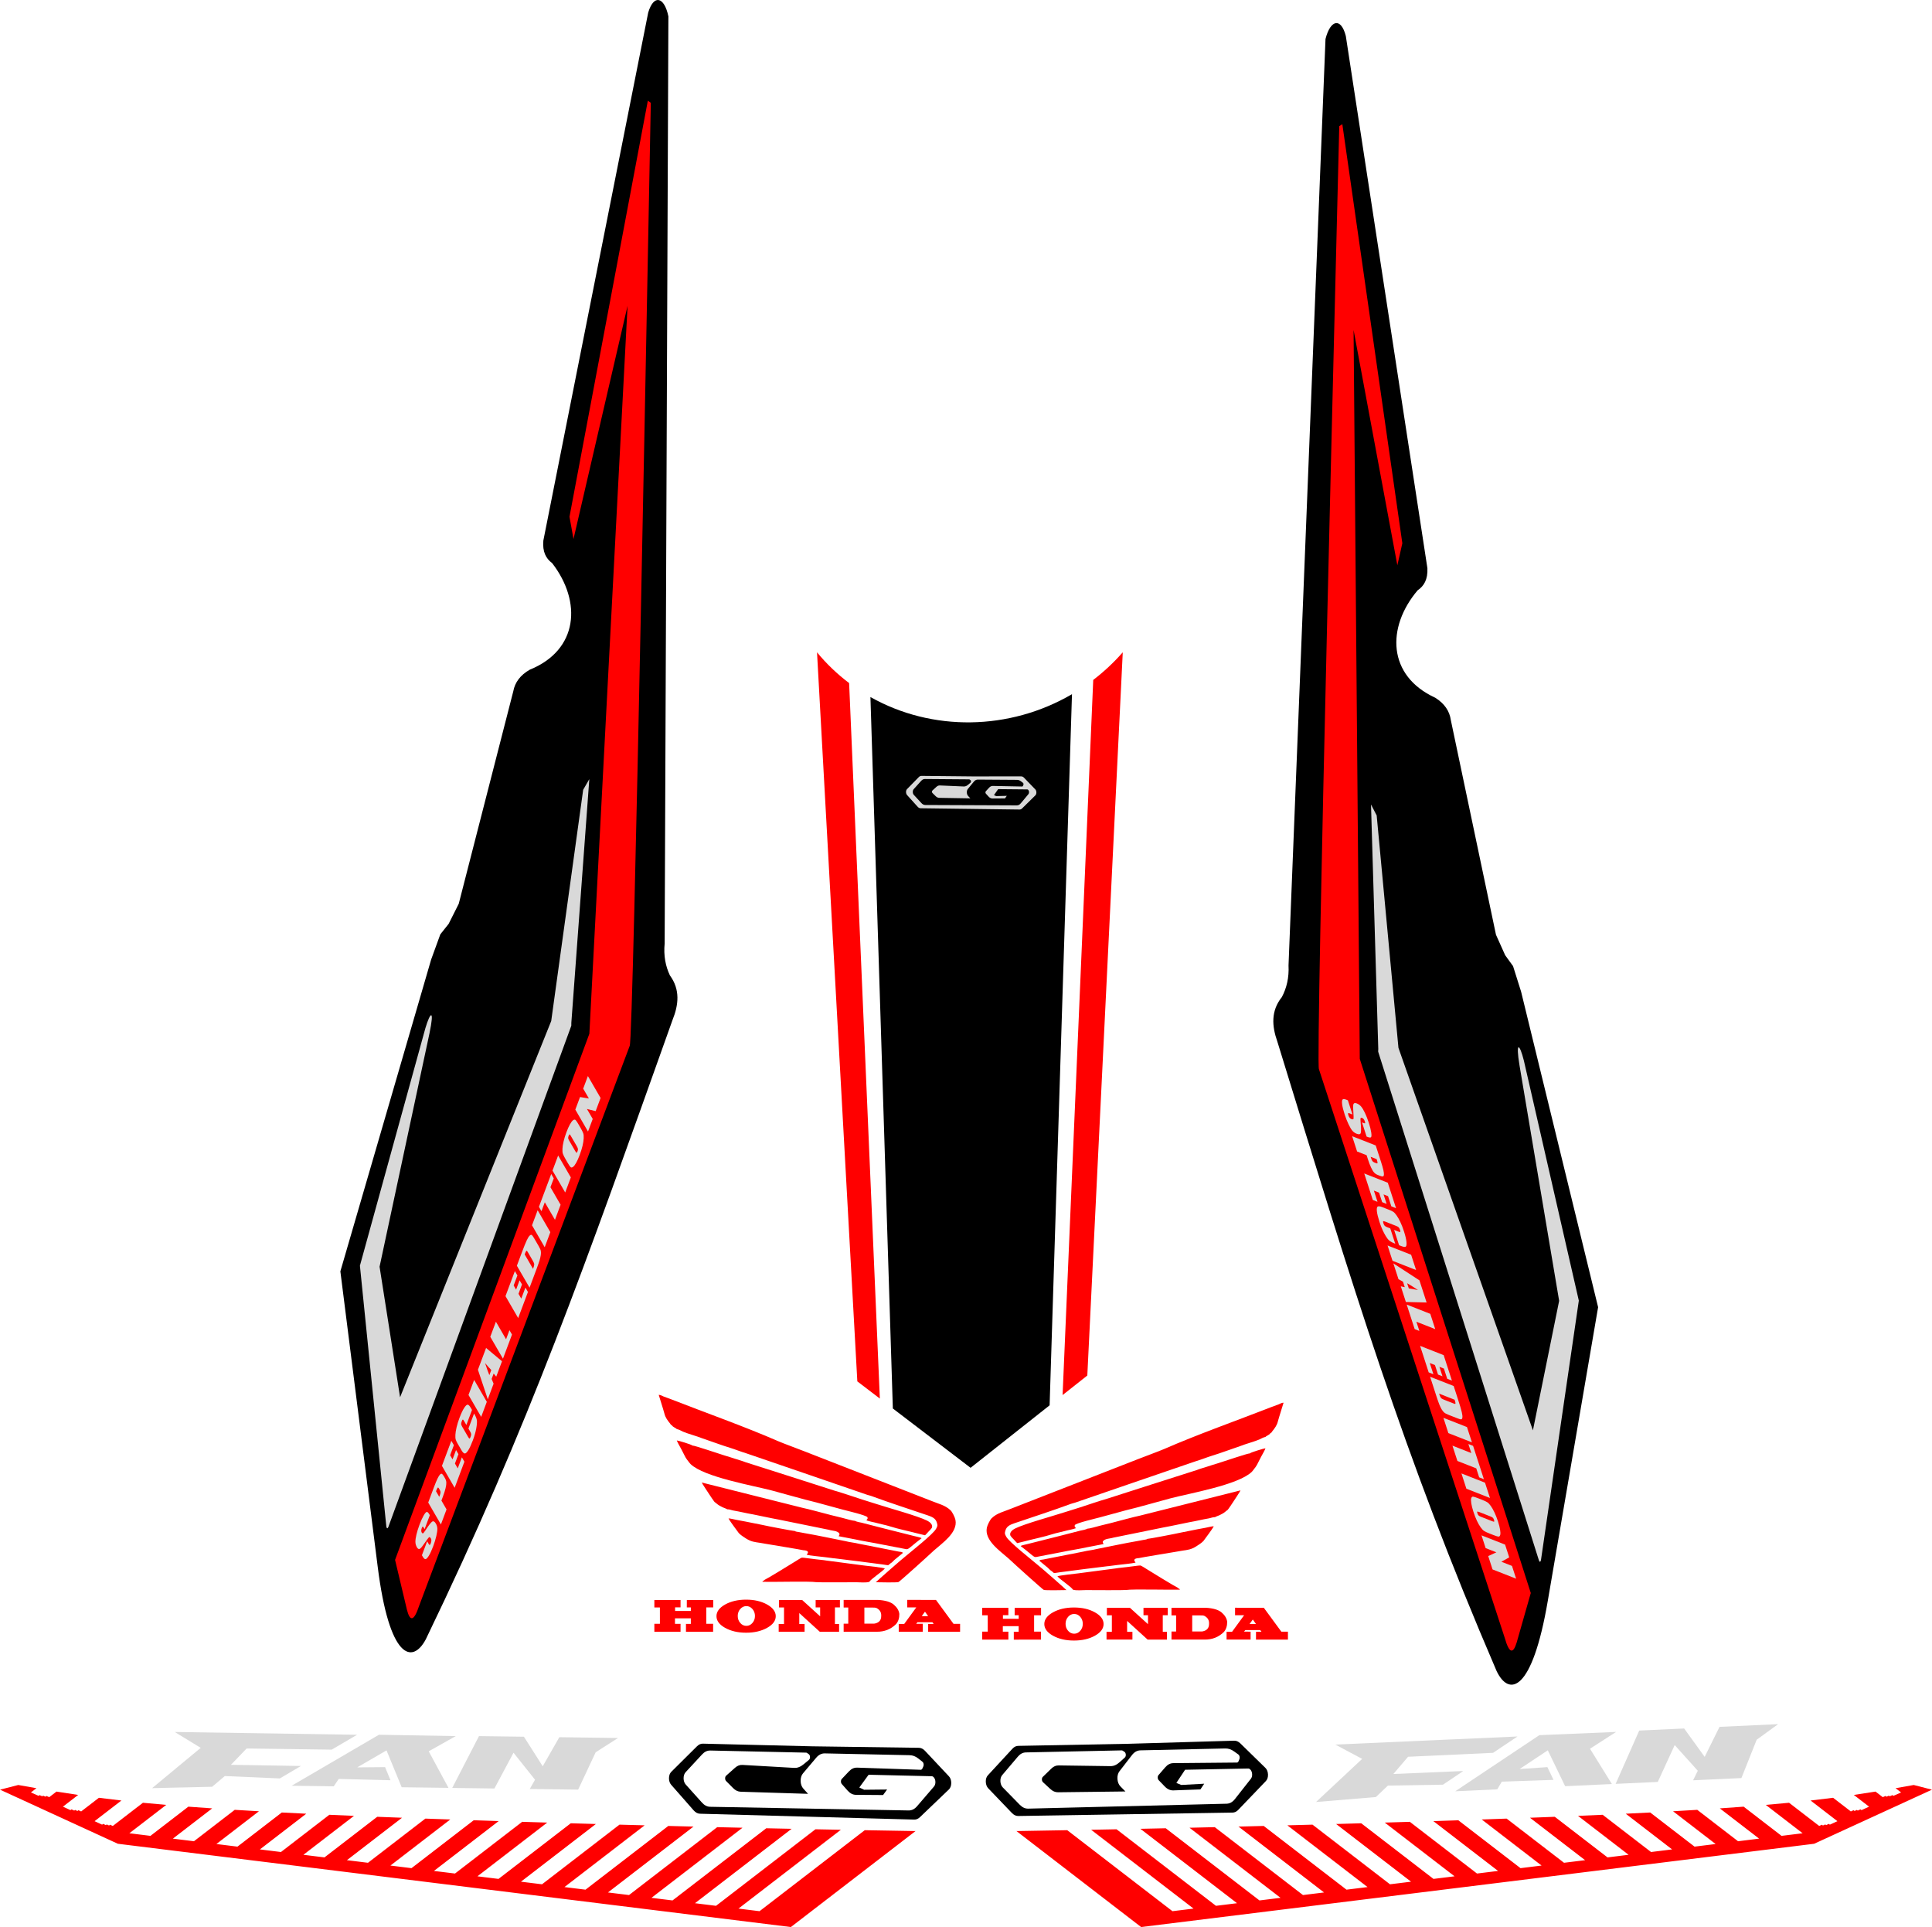 <?xml version="1.0" encoding="UTF-8"?>
<!DOCTYPE svg PUBLIC "-//W3C//DTD SVG 1.1//EN" "http://www.w3.org/Graphics/SVG/1.1/DTD/svg11.dtd">
<!-- Creator: CorelDRAW -->
<svg xmlns="http://www.w3.org/2000/svg" xml:space="preserve" width="568.703mm" height="567.123mm" version="1.1" style="shape-rendering:geometricPrecision; text-rendering:geometricPrecision; image-rendering:optimizeQuality; fill-rule:evenodd; clip-rule:evenodd"
viewBox="0 0 59380.56 59215.62"
 xmlns:xlink="http://www.w3.org/1999/xlink"
 xmlns:xodm="http://www.corel.com/coreldraw/odm/2003">
 <defs>
  <style type="text/css">
   <![CDATA[
    .fil0 {fill:black}
    .fil2 {fill:#D9D9D9}
    .fil1 {fill:red}
   ]]>
  </style>
 </defs>
 <g id="Camada_x0020_1">
  <path class="fil0" d="M28295.93 54383.29l-1950.27 -65.97c-94.69,-3.17 -175.9,33.57 -252.13,114.12l-220.47 233.1c-17.28,18.21 -26.56,45.23 -26.6,77.01 -0.04,31.83 9.29,59.53 26.48,79.04l175.85 199.37c78.84,89.36 163.67,132.58 261.7,133.27l831 6.11 123.74 -169.58 -706.32 7.22 -147.5 -69.23 285.91 -392.21 1937.51 45.64c25.26,0.62 47.02,12.43 66.91,36.3l2.29 2.73c29.75,35.73 45.67,84.39 45.96,140.53 0.28,56.1 -15.2,103.99 -44.57,138.17l-518.44 603.06c-77.62,90.26 -162.98,132.87 -262.81,131.08l-6094.41 -112.5c-95.67,-1.75 -178.21,-43.72 -255.6,-129.89l-498.11 -554.87c-42.09,-46.9 -65.07,-113.84 -65.48,-191.02 -0.45,-77.17 21.76,-143.02 63.32,-187.91l506.74 -547.49c76.11,-82.23 157.84,-119.91 253.15,-117.83l2942.89 64.82c10.07,0.21 18.74,3.22 27.95,9.66l52.35 36.67c23.47,16.42 38.02,48.41 39.4,86.47 1.39,38.1 -10.84,71.26 -33.05,89.64l-153.98 127.57c-96.04,79.53 -188.85,125.09 -300,118.69l-1586.04 -90.99c-85.61,-4.89 -159.36,22.98 -231.92,87.6l-273.27 243.45c-19.47,17.35 -30.48,46.05 -30.72,80.11 -0.24,34.06 10.35,63.89 29.54,83.28l215.37 217.21c72.93,73.55 147.86,109.28 235.1,112l2068.3 64.54 -145.5 -161.31c-51.62,-57.21 -80.3,-138.29 -82.31,-232.82 -1.99,-94.48 23.22,-176.18 72.4,-234.41l405.08 -479.73c78.27,-92.62 165.02,-136.38 266.39,-134.26l2604.63 55.13c98.53,2.08 183.11,34.43 271,103.69l125.62 98.93c17.6,13.9 29.3,35.73 34.35,64.21 5.1,28.44 2.08,55.54 -8.8,79.62l-26.89 59.53c-12.72,28.12 -32.6,43.23 -55.65,42.45l-0.13 0 0.02 -0.03zm-3317.42 -720.66l-3371.45 -81.98c-67.19,-1.63 -126.18,22.32 -184.53,80.3l-789.8 784.46c-43.19,42.9 -70.28,108.47 -71.39,193.99 -1.14,87.48 25.34,156.87 67.27,204.58l691.33 786.99c60.3,68.65 123.66,100.8 196.84,102.8l6578.74 179.81c65.52,1.8 123.14,-20.82 180.54,-75.78l886.93 -848.55c44.85,-42.9 73.09,-110.38 73.78,-198.15 0.69,-90 -27.78,-160.82 -71.74,-207.64l-734.43 -782.1c-59.37,-63.19 -120.53,-92.33 -191.13,-93.3l-3260.99 -45.43 0.04 0.04 -0.03 -0.04z"/>
  <path class="fil0" d="M38014.84 54161.15l-1951.28 18.34c-94.73,0.9 -174.35,41.15 -246.99,124.88l-210.21 242.43c-16.47,18.95 -24.61,46.33 -23.26,78.11 1.35,31.78 11.82,59.08 29.86,77.82l184.37 191.58c82.63,85.85 169.3,125.37 267.25,121.87l830.47 -29.79 116.29 -174.76 -705.3 37.72 -150.35 -62.78 268.67 -404.19 1937.67 -38.1c25.26,-0.49 47.51,10.39 68.45,33.41l2.4 2.65c31.29,34.43 49.3,82.34 51.99,138.45 2.69,56.03 -10.67,104.55 -38.55,140l-491.87 624.91c-73.62,93.51 -157.07,139.8 -256.9,142.28l-6093.58 150.96c-95.67,2.36 -179.93,-35.98 -260.97,-118.73l-521.62 -532.78c-44.08,-45.02 -69.92,-110.91 -73.66,-188 -3.83,-77.05 15.53,-143.83 55.13,-190.44l482.62 -568.84c72.53,-85.4 152.51,-126.63 247.82,-128.67l2942.93 -62.38c10.07,-0.21 18.87,2.4 28.32,8.44l53.87 34.39c24.12,15.36 40.09,46.74 43.11,84.71 3.02,37.98 -7.78,71.67 -29.13,90.99l-148.31 134.09c-92.49,83.6 -183.23,133.12 -294.63,131.56l-1588.48 -22.32c-85.72,-1.18 -158.21,29.82 -227.88,97.54l-262.52 255.02c-18.7,18.17 -28.48,47.31 -27.26,81.33 1.22,34.06 13.08,63.4 33.13,81.9l224.54 207.72c76.03,70.32 152.47,102.75 239.75,101.74l2069.15 -24.93 -152.35 -154.87c-54.07,-54.92 -86.21,-134.7 -92.29,-229.03 -6.07,-94.37 15.61,-176.99 62.22,-237.34l383.98 -496.8c74.15,-95.96 159.03,-143.38 260.33,-145.63l2604.59 -57.49c98.53,-2.16 184.46,26.48 275.24,91.84l129.78 93.43c18.17,13.08 30.8,34.43 37.08,62.67 6.32,28.19 4.44,55.41 -5.38,79.9l-24.33 60.63c-11.49,28.6 -30.64,44.62 -53.78,44.78l0.13 0 -0.23 -0.24zm-3345.5 -576.58l-3371.85 63.81c-67.19,1.26 -125.09,27.78 -180.87,88.21l-755.16 817.83c-41.32,44.74 -65.52,111.4 -62.95,196.88 2.61,87.44 32.07,155.57 76.03,201.49l724.7 756.35c63.19,65.97 127.9,95.38 201.12,94.16l6580.33 -104.68c65.56,-1.05 122.11,-26.16 177.12,-83.53l849.45 -886.08c42.99,-44.81 68.29,-113.44 65.15,-201.12 -3.17,-89.92 -34.68,-159.47 -80.64,-204.34l-767.56 -749.67c-62.01,-60.59 -124.4,-87.03 -195,-84.91l-3259.93 95.55 0.04 0 0.02 0.04z"/>
  <path class="fil0" d="M45997.65 51347.41c381.54,799.41 1095.43,653.51 1575.13,-2160.46l1545.46 -9018.88 -2366.39 -9693.78 -247.89 -787.35 -241.42 -332.77 -283.18 -630.08 -1387.5 -6594.55c-38.55,-280.21 -195.94,-510.38 -477.86,-688.03 -1469.75,-672.91 -1508.67,-2161.68 -541.38,-3303.12 192.88,-129.48 315.25,-332.11 298.86,-678.61l-2507.37 -16352.71c-146.64,-576.42 -472.6,-507.96 -624.63,90.86l-1136.38 28466.77c19.51,377.43 -58.02,696.41 -204.7,973.57 -339,423.63 -308.97,889.22 -138.2,1370.83 2352.58,7637.7 3849.63,12625.22 6737.4,19338.3l0 -0.04 0.03 0.03z"/>
  <path class="fil0" d="M13087.83 50372.83c-416.25,781.89 -1123.06,604.78 -1478.72,-2227.54l-1147.91 -9078.08 2789.82 -9580.55 282.24 -775.65 255.79 -321.85 310.52 -617.05 1675.76 -6527.23c50.85,-278.25 218.15,-501.28 507.64,-666.35 1497.91,-607.75 1602.18,-2093.31 685.91,-3276.15 -187.06,-137.84 -300.37,-345.68 -268.83,-691.07l3223.05 -16226.81c171.87,-569.49 494.44,-486.69 620.02,118.2l-114.82 28489.23c-36.1,376.22 27.34,698.2 161.76,981.58 320.05,438.09 269.57,901.93 77.9,1375.55 -2685.71,7527.04 -4400.34,12443.99 -7580.13,19023.74l-0.04 0 0.05 0.02z"/>
  <path class="fil0" d="M26752.95 21418.96c1892.53,1068.5 4273.42,1035.21 6194.75,-87.48l-687.54 21852.26 -2429.38 1920.19 -2388.99 -1822.61 -688.87 -21862.37 0.03 0z"/>
  <path class="fil1" d="M0.93 54994.3c1207.15,554.18 2414.43,1108.26 3621.62,1662.44 6895.08,852.96 13790.21,1705.92 20685.33,2558.87 1277.19,-983.06 2554.38,-1966.12 3831.59,-2949.16 -515.43,-8.8 -1030.93,-17.52 -1561.1,-26.93l-3233.93 2489.16 -114.7 -14.22 -98.03 -12.14 -107.2 -13.24 -7.54 -0.94 -107.2 -13.24 -98.03 -12.14 -114.7 -14.14 3147.18 -2422.37c-255.23,-4.73 -515.14,-9.66 -781.29,-14.83l-3055.59 2351.93 -114.7 -14.22 -98.03 -12.14 -107.16 -13.2 -7.54 -0.98 -107.16 -13.2 -98.03 -12.14 -114.7 -14.22 2970.6 -2286.49c-253.15,-5.21 -512.54,-10.67 -779.25,-16.42l-2881.13 2217.59 -114.7 -14.22 -98.03 -12.14 -107.16 -13.2 -7.58 -0.94 -107.16 -13.2 -98.03 -12.14 -114.7 -14.22 2798.13 -2153.71c-252.05,-5.74 -510.82,-11.74 -777.13,-18.09l-2710.77 2086.52 -114.7 -14.22 -98.03 -12.14 -107.16 -13.2 -7.58 -0.94 -107.12 -13.2 -98.03 -12.14 -114.7 -14.22 2629.77 -2024.13 -299.44 -7.41 -475.9 -12.1 -2544.2 1958.29 -114.7 -14.22 -98.03 -12.14 -107.16 -13.2 -7.54 -0.98 -107.16 -13.2 -98.03 -12.14 -114.7 -14.22 2464.79 -1897.13c-253.67,-6.77 -511.88,-13.65 -773.47,-20.82l-2380.97 1832.63 -114.7 -14.22 -98.03 -12.14 -107.16 -13.2 -7.54 -0.98 -107.16 -13.2 -98.03 -12.14 -114.7 -14.22 2303.15 -1772.74 -771.83 -22.17 -2221.05 1709.54 -114.74 -14.22 -98.03 -12.14 -107.16 -13.2 -7.58 -0.94 -107.16 -13.2 -98.03 -12.14 -114.7 -14.14 2144.82 -1650.91c-256.13,-7.71 -513.06,-15.53 -770.17,-23.51l-2064.52 1589.06 -114.7 -14.22 -98.03 -12.14 -107.16 -13.2 -7.58 -0.94 -107.16 -13.2 -98.03 -12.14 -114.7 -14.14 1989.99 -1531.69c-256.86,-8.23 -513.06,-16.62 -768.05,-25.1l-1911.76 1471.47 -114.7 -14.22 -98.03 -12.14 -107.16 -13.2 -7.58 -0.94 -107.16 -13.2 -98.03 -12.14 -114.7 -14.14 1839.36 -1415.73c-257.55,-8.93 -512.98,-17.89 -765.56,-26.97l-1763.56 1357.38 -114.7 -14.22 -98.03 -12.14 -107.2 -13.24 -7.54 -0.94 -107.2 -13.24 -98.03 -12.14 -114.7 -14.14 1693.69 -1303.64c-258.49,-9.66 -512.98,-19.47 -762.46,-29.34l-1621 1247.7 -114.7 -14.22 -98.03 -12.14 -107.16 -13.2 -7.58 -0.94 -107.16 -13.2 -98.03 -12.14 -114.74 -14.22 1554.71 -1196.64c-259.22,-10.88 -511.8,-21.76 -758.02,-32.8l-1486.46 1144.12 -114.74 -14.22 -98.03 -12.14 -107.2 -13.24 -7.54 -0.94 -107.2 -13.24 -98.03 -12.14 -114.74 -14.22 1424.94 -1096.78c-258.08,-12.34 -508.66,-24.85 -751.95,-37.44l-1362.76 1048.94 -114.7 -14.22 -98.03 -12.14 -107.16 -13.24 -7.58 -0.9 -107.16 -13.24 -98.03 -12.14 -114.7 -14.22 1307.88 -1006.65c-256.49,-14.42 -504.22,-28.97 -743.76,-43.76l-1253.85 965.09 -114.7 -14.22 -98.03 -12.14 -107.16 -13.24 -7.54 -0.94 -107.16 -13.24 -98.03 -12.14 -114.7 -14.22 1207.97 -929.81c-253.97,-17.24 -497.91,-34.76 -732.31,-52.52l-1165.43 897 -114.74 -14.22 -98.03 -12.14 -107.16 -13.2 -7.54 -0.98 -107.16 -13.2 -98.03 -12.14 -114.7 -14.22 1132.46 -871.66c-250.13,-21.31 -488.33,-43.11 -715.69,-65.35l-926.47 713.07 -83.41 -38.26 -31.33 24.12 -71.3 -32.72 -26.73 20.58 -83.41 -38.26 -31.33 24.12 -232.61 -106.75 825.2 -635.17c-243.04,-27.3 -472.96,-55.17 -692.06,-83.57l-545.33 419.75 -83.41 -38.26 -31.33 24.12 -71.26 -32.72 -26.77 20.58 -83.41 -38.26 -31.33 24.12 -198.67 -91.18 -34.35 -15.23 468.44 -360.55c-232.04,-33.95 -452.96,-68.33 -666.59,-103.17l-223 171.61 -84.42 -37.48 -30.23 23.31 -72.16 -32.02 -25.83 19.88 -84.39 -37.48 -30.27 23.31 -235.42 -104.59 169.62 -130.55c-188.32,-32.72 -373.64,-65.56 -558.81,-98.4 -187.22,48.2 -374.41,96.41 -561.59,144.56l0.49 0.13 0.44 -0.42z"/>
  <path class="fil1" d="M22350 46378.97c76.56,-1.02 128.11,27.01 195.58,38.42 205.97,34.83 384.18,81.86 598.46,117.96l385.61 79.57c61.32,10.47 127.94,28.56 196.92,40.09 66.94,11.2 135.84,26.24 204.75,39.4l1549.73 315.21c97.54,33.2 261.3,22.7 320.95,118.32 -0.17,65.6 -10.56,39.2 -26.52,77.66l523.25 100.8c209.27,47.72 547.94,99.45 788.98,150.35l654.98 125.99c190.4,31.05 100.6,69.51 419.67,-187.8l164.08 -127.33c-25.26,-25.18 -180.46,-52.73 -244.67,-70.32l-895.09 -225.61c-49.42,-10.92 -80.75,-23.31 -131.45,-33.54l-511.96 -131.45c-64.54,-21.35 -155.61,-29.58 -227.07,-55.33l-38.71 -17.65c-49.59,2.44 -302.29,-66.13 -367.23,-85.36 -15.12,-4.44 -50.61,-13 -67.92,-17.52l-297.36 -72.61c-235.14,-60.59 -685.21,-184.57 -885.56,-225.89l-3089.78 -775.99c11.29,36.8 197.9,311.99 231.07,364.71l79.94 119.71c125.54,180.09 57.49,82.18 143.59,161.55 47.18,43.48 129.44,89.07 184.78,114.38 44.45,20.33 130.71,48.56 141.11,62.26l-0.04 0.04 -0.08 -0.02zm2339.46 1257.8c111.96,5.91 197.33,39.11 104.18,133.81 19.43,12.68 1.31,1.71 26.93,10.71 42.71,15.12 453.17,59.65 513.38,65.72l233.88 29.62c42.05,7.54 39.03,6.72 82.27,9.38 491.47,60.34 988.31,121.26 1478.6,187.76 197.66,27.38 157.52,39.65 222.59,-19.36 24.12,-21.76 38.38,-25.02 61.9,-44.17 35.49,-28.81 70.81,-75.09 109.24,-101.74l231.15 -190.69c-38.79,-34.35 -59.89,-26.86 -123.87,-37.53l-1233.47 -242.88c-127.12,-33.01 -280.25,-44.94 -409.45,-79.45 -422.08,-82.55 -848.19,-176.06 -1270.55,-248.63 -55.17,-9.49 -103.54,-17.24 -150.88,-28.53 -55.33,-13.16 -114.25,-10.8 -125.45,-32.39 -71.71,-3.87 -859.77,-154.18 -1025.19,-192.44l-503.33 -100.64c-95.02,-15.72 -170.31,-32.64 -259.06,-48.08 -74.77,-13 -177.16,-42.74 -260.97,-49.14 15.4,40.78 124.4,190.24 155.44,233.84l161.59 219.82c38.3,35.94 58.99,55.78 104.63,87.84l115.75 76.56c159.96,100.15 254.74,107.48 437.48,134.42 62.14,9.13 110.67,19.88 166.24,28.68 31.21,5.25 1155.4,190.81 1157.03,197.53l-0.13 0.04 0.06 -0.07zm-240.28 340.59c-113.76,72.97 -876.84,539.14 -949.11,569 -13.9,29.54 -53.98,20.78 -68.9,60.71 321.07,9.86 1461.97,-21.23 1649.44,10.22 67.8,11.37 1079.54,3.34 1240.2,3.34 123.66,0 289.05,20.65 396.65,-11.74 58.22,-92.7 373.43,-295.52 479.57,-409.81 -46.2,-30.07 -551.69,-80.11 -646.91,-93.59l-1151.46 -151.49c-96.32,-18.38 -225.81,-24.57 -330.61,-40.05 -77.09,-5.29 -391.68,-54.72 -421.67,-49.67 -28.15,4.77 -169.83,95.51 -197.25,113.11l0 -0.08 0.04 0.05zm-3166.98 -3556.84c-21.76,-32.15 -452.96,-159.76 -480.26,-157.24 9.98,41.92 109,213.59 138.94,269.28l107.03 209.67c22.21,50.57 90.74,146.85 129.93,191.62 22.53,25.63 22.7,32.68 48.16,57 420.74,400.65 1910.99,655.88 2494.9,809.93 425.22,112.26 951.92,267.74 1367.97,366.83l800.68 217.79c105.28,30.11 743.03,175.77 773.75,239.54 13.49,70.62 -14.54,38.51 -31.42,95.02 95.83,36.26 240.97,57.08 351.3,89.4 110.67,30.93 249.6,55.69 350.78,88.33 276.54,89.15 614.39,155.69 898.71,231.31 63.32,16.83 135.28,31.9 198.64,48.2 24.78,-17.07 134.7,-149.29 163.51,-167.79 12.47,-29.41 38.79,-37.98 49.59,-71.88 30.07,-94 -73.17,-172.55 -146.81,-209.27 -294.95,-147.13 -1147.26,-378.07 -1551.12,-509.15 -137.06,-42.26 -288.88,-89.15 -437.32,-137.19 -275.68,-89.27 -593.57,-199.65 -867.99,-278.28 -908.61,-290.59 -1816.66,-583.55 -2726.21,-871.58 -101.01,-40.54 -224.58,-73.47 -321.64,-105.21 -110.67,-36.22 -216.76,-70.66 -332.44,-104.35 -144.88,-42.21 -923.98,-311.13 -978.9,-302.08l0.04 -0.04 0.18 0.15zm-1170.77 4745.09l805.04 0 0 226.75 -167.42 0 0 110.42 484.05 0.69 0 -109.77 -124.06 0 0.73 -227.4 810.83 0 0 228.09 -213.46 0 0 502.75 210.57 0 0 245.36 -834.62 0.69 0 -242.55 149.33 -0.69 0 -170.28 -486.86 0 0 168.85 170.88 0 0 243.94 -805.04 0 0 -245.36 170.93 0 -0.73 -502.06 -170.15 0 0 -229.55 0 0.08 -0.01 0.05zm2820.58 -10.22c251.64,0 466.21,49.5 644.02,148.8 177.73,99.3 266.63,219.05 266.63,359.29 0,140.49 -88.91,260.24 -266.63,359.09 -177.81,99.05 -392.34,148.6 -644.02,148.6 -251.44,0 -466.13,-49.5 -644.18,-148.6 -178.06,-98.85 -266.97,-218.6 -266.97,-359.09 0,-140.21 88.91,-259.95 266.97,-359.29 178.06,-99.3 392.74,-148.8 644.18,-148.8zm7.41 198.14c-73.1,0 -135.69,29.75 -187.46,89.07 -51.66,59.33 -77.54,130.96 -77.54,214.89 0,83.49 25.83,154.87 77.54,214.19 51.79,59.33 114.33,89.07 187.46,89.07 72.36,0 134.7,-29.79 186.45,-89.07 51.71,-59.33 77.54,-130.71 77.54,-214.19 0,-83.94 -25.83,-155.57 -77.54,-214.89 -51.79,-59.33 -114.08,-89.07 -186.45,-89.07zm1004.69 -187.91l709.94 0 553.36 502.11 0 -273.97 -138.45 -0.69 0 -227.43 745.92 0 0 228.13 -152.96 0 0 509.76 127.77 0 0 238.36 -593.12 0 -630.45 -574.38 0 335.34 163.02 0 0 238.36 -795.92 0 0 -237.71 163.75 0 0 -508.37 -152.96 0.69 0 -230.25 0.08 0 0 0.07zm2622.6 233.02l0 493.22 300.9 0 31.05 -4.84c123.58,-29.5 185.39,-104.87 185.39,-226.06 8.14,-115.3 -43.14,-199.73 -153.61,-252.74 -20.17,-8.14 -64.3,-11.37 -132.3,-9.53l-231.48 0 0 -0.04 0.05 0zm-637.01 -234.37l1049.8 -0.73c231.22,12.34 396.21,61.41 494.44,147.21 98.53,85.77 154.39,180.01 167.67,282.82 1.46,127.9 -32.27,232.53 -100.93,313.21 -162,160 -361.24,238.2 -597.4,234.41l-1013.58 0 0 -247.93 142.08 0 0 -496.03 -142.08 0 0 -232.98 0 0.04 0 -0.02zm2499.71 360.44l-99.54 138.13 196.27 -0.69 -96.73 -137.39 0 -0.04 0 -0.01zm-545.22 -361.86l883.03 0.69 539.54 735.13 201.94 0 0 243.21 -981.78 0 0.73 -239.75 168.68 -0.73 -38.87 -51.83 -458.71 0 -39.65 47.63 202.67 0.73 -0.73 243.24 -738.06 0 0 -239.09 168.27 0 371.31 -509.07 -278.98 0 0.73 -230.25 -0.08 0 -0.02 0.08zm-7231.84 -5364.82c12.55,46.65 128.19,83.85 149.49,117.14 53.5,4.2 138.86,54.51 189.26,77.58 119.3,54.56 432.22,139.96 578,199.61 288.56,96.69 588.36,211.63 875.24,299.1 157.24,47.87 327.1,118.69 487.03,165.3 64.86,18.91 120.57,44.78 189.18,64.38 1178.23,401.38 2356.33,809.24 3536.3,1213.43 42.13,14.05 85.61,21.63 122.97,35.45 571.32,210.61 1155.81,398.4 1733.42,594.75 127.61,43.31 242.02,88.95 280.74,222.35 27.74,95.38 22.9,100.52 -22,188.61 -83.41,163.35 -775.17,704.69 -948.66,853.94 -76.08,53.91 -897.57,775.3 -904.34,790.7 103.13,0.86 648.99,15.12 698.08,-6.77 39.28,-17.52 876.67,-770.73 1080.97,-963.82 261.06,-233.3 746.93,-554.66 667.23,-947.61 -15.81,-78.23 -96.41,-241.01 -146.72,-289.33 -172.3,-165.46 -366.82,-197.81 -589.98,-291.28 -1306.69,-512.33 -2611.8,-1020.33 -3921.06,-1530.58 -179.88,-71.43 -635.21,-237.87 -791.4,-306.04 -1034.72,-451.41 -2232.1,-873.74 -3276.31,-1282.16l-248.75 -92.25c-43.07,-18.17 -89.4,-49.26 -144.88,-48.45l134.86 437.6c10.56,47.38 27.99,85.24 41.19,142.44 26,111.85 96.81,208.58 172.47,300.66 30.31,36.95 12.63,36.26 57.66,55.09l-0.08 0.13 0.1 0.04z"/>
  <path class="fil1" d="M37346.26 46620.02c-76.51,-0.98 -128.11,27.05 -195.49,38.42 -206.05,34.83 -384.18,81.86 -598.54,117.96l-385.53 79.53c-61.32,10.47 -127.94,28.56 -197,40.14 -66.87,11.2 -135.84,26.2 -204.7,39.36l-1549.66 315.25c-97.54,33.16 -261.38,22.66 -321.07,118.28 0.24,65.6 10.56,39.2 26.52,77.66l-523.17 100.8c-209.35,47.72 -547.94,99.5 -788.98,150.39l-655.06 126.03c-190.4,31.01 -100.6,69.47 -419.59,-187.83l-164.16 -127.29c25.26,-25.18 180.46,-52.76 244.67,-70.32l895.17 -225.61c49.42,-10.92 80.67,-23.31 131.45,-33.54l511.88 -131.41c64.62,-21.39 155.61,-29.58 227.07,-55.33l38.71 -17.65c49.71,2.44 302.29,-66.13 367.23,-85.36 15.12,-4.44 50.61,-13 68.05,-17.52l297.28 -72.65c235.14,-60.59 685.29,-184.57 885.56,-225.89l3089.78 -775.99c-11.29,36.8 -197.9,311.99 -231.07,364.71l-79.94 119.71c-125.45,180.09 -57.41,82.23 -143.59,161.55 -47.18,43.44 -129.44,89.07 -184.7,114.38 -44.53,20.37 -130.79,48.56 -141.18,62.26l0.04 0 0.03 -0.04zm-2339.43 1257.83c-111.89,5.91 -197.25,39.11 -104.18,133.81 -19.43,12.63 -1.31,1.71 -26.86,10.71 -42.78,15.12 -453.17,59.61 -513.47,65.72l-233.79 29.62c-42.13,7.54 -39.11,6.72 -82.27,9.33 -491.55,60.34 -988.39,121.26 -1478.6,187.8 -197.74,27.38 -157.64,39.56 -222.67,-19.36 -24.04,-21.76 -38.3,-25.02 -61.9,-44.17 -35.49,-28.81 -70.73,-75.09 -109.15,-101.78l-231.22 -190.69c38.79,-34.35 59.89,-26.89 123.99,-37.57l1233.39 -242.88c127.12,-33.05 280.25,-44.94 409.45,-79.45 422.08,-82.55 848.19,-176.06 1270.55,-248.59 55.25,-9.49 103.54,-17.28 150.96,-28.56 55.25,-13.16 114.17,-10.75 125.37,-32.35 71.8,-3.87 859.84,-154.18 1025.19,-192.44l503.4 -100.64c94.97,-15.72 170.31,-32.68 259.06,-48.08 74.69,-12.96 177.16,-42.74 260.97,-49.14 -15.4,40.78 -124.4,190.24 -155.52,233.84l-161.52 219.86c-38.3,35.94 -58.99,55.78 -104.63,87.84l-115.75 76.56c-160.05,100.15 -254.82,107.53 -437.56,134.42 -62.14,9.13 -110.67,19.88 -166.15,28.72 -31.33,5.21 -1155.4,190.81 -1157.12,197.53l0.08 0 -0.05 -0.08zm240.28 340.5c113.76,73.02 876.91,539.14 949.11,569 13.9,29.54 53.98,20.78 68.9,60.71 -321.07,9.86 -1461.89,-21.23 -1649.36,10.22 -67.8,11.37 -1079.62,3.34 -1240.28,3.34 -123.58,0 -288.97,20.65 -396.65,-11.74 -58.22,-92.7 -373.43,-295.52 -479.49,-409.81 46.12,-30.07 551.61,-80.06 646.91,-93.59l1151.37 -151.49c96.41,-18.38 225.81,-24.57 330.69,-40.09 77.05,-5.25 391.6,-54.72 421.59,-49.67 28.15,4.77 169.9,95.51 197.25,113.07l-0.05 0.05zm3166.99 -3556.79c21.76,-32.15 452.96,-159.76 480.26,-157.24 -9.98,41.92 -109,213.59 -138.94,269.28l-107.03 209.67c-22.21,50.57 -90.66,146.85 -129.93,191.62 -22.41,25.66 -22.62,32.68 -48.16,57 -420.65,400.65 -1910.9,655.88 -2494.82,809.97 -425.22,112.21 -952.01,267.7 -1368.05,366.79l-800.68 217.75c-105.21,30.11 -742.95,175.77 -773.67,239.58 -13.56,70.57 14.54,38.47 31.33,94.97 -95.71,36.26 -240.97,57.08 -351.19,89.4 -110.67,30.93 -249.69,55.69 -350.78,88.33 -276.61,89.11 -614.52,155.69 -898.71,231.27 -63.4,16.83 -135.35,31.94 -198.75,48.24 -24.69,-17.03 -134.58,-149.29 -163.51,-167.79 -12.38,-29.38 -38.71,-37.93 -49.59,-71.84 -30.07,-93.96 73.17,-172.55 146.81,-209.27 295.03,-147.13 1147.26,-378.11 1551.21,-509.15 136.98,-42.3 288.88,-89.19 437.19,-137.27 275.68,-89.27 593.57,-199.61 867.99,-278.28 908.69,-290.59 1816.78,-583.55 2726.21,-871.62 101.01,-40.54 224.67,-73.47 321.72,-105.21 110.67,-36.18 216.76,-70.62 332.36,-104.31 144.88,-42.26 924.05,-311.17 978.9,-302.08l0 0.04 -0.18 0.15zm-8226.47 4745.09l805.04 0 0 226.7 -167.42 0 0 110.42 484.05 0.73 0 -109.77 -124.06 0 0.73 -227.43 810.91 0 0 228.13 -213.55 0 0 502.75 210.57 0 0 245.36 -834.58 0.69 0 -242.51 149.33 -0.69 0 -170.28 -486.86 0 0 168.89 170.93 0 0 243.94 -805.04 0 0 -245.36 170.88 0 -0.73 -502.06 -170.15 0 0 -229.55 -0.04 0 -0.01 0.04zm2820.58 -10.26c251.68,0 466.13,49.5 643.93,148.8 177.81,99.3 266.72,219.05 266.72,359.29 0,140.45 -88.91,260.2 -266.72,359.05 -177.81,99.05 -392.25,148.6 -643.93,148.6 -251.4,0 -466.21,-49.5 -644.27,-148.6 -178.06,-98.85 -266.88,-218.6 -266.88,-359.05 0,-140.25 88.83,-259.99 266.88,-359.29 178.06,-99.3 392.87,-148.8 644.27,-148.8zm7.41 198.14c-73.1,0 -135.69,29.75 -187.35,89.07 -51.79,59.33 -77.62,130.96 -77.62,214.89 0,83.45 25.83,154.87 77.62,214.19 51.66,59.33 114.25,89.07 187.35,89.07 72.36,0 134.66,-29.75 186.37,-89.07 51.79,-59.33 77.62,-130.71 77.62,-214.19 0,-83.94 -25.83,-155.57 -77.62,-214.89 -51.71,-59.33 -114.01,-89.07 -186.37,-89.07zm1004.69 -187.87l709.94 0 553.36 502.06 0 -273.93 -138.45 -0.69 0 -227.4 745.92 0 0 228.09 -152.96 0 0 509.76 127.77 0 0 238.36 -593.25 0 -630.37 -574.42 0 335.34 163.02 0 0 238.36 -795.88 0 0 -237.71 163.75 0 0 -508.37 -152.96 0.69 0 -230.21 0.04 0 0.04 0.08zm2622.6 233.02l0 493.26 300.9 0 30.97 -4.89c123.66,-29.5 185.47,-104.87 185.47,-226.01 8.14,-115.35 -43.07,-199.73 -153.61,-252.79 -20.17,-8.14 -64.3,-11.41 -132.3,-9.53l-231.48 0 0.05 -0.04zm-637.01 -234.41l1049.8 -0.69c231.22,12.3 396.13,61.41 494.44,147.21 98.53,85.81 154.34,180.01 167.75,282.82 1.43,127.9 -32.35,232.53 -101.01,313.25 -162,160 -361.24,238.2 -597.4,234.41l-1013.58 0 0 -247.89 142.08 0 0 -496.03 -142.08 0 0 -233.02 0 -0.04 0 -0.02zm2499.7 360.44l-99.54 138.13 196.35 -0.73 -96.81 -137.39 0 -0.01zm-545.21 -361.82l883.03 0.69 539.55 735.13 201.94 0 0 243.24 -981.79 0 0.73 -239.79 168.68 -0.69 -38.87 -51.87 -458.78 0 -39.65 47.63 202.75 0.69 -0.73 243.24 -738.06 0 0 -239.09 168.2 0 371.39 -509.07 -278.98 0 0.73 -230.21 -0.08 0 -0.04 0.09zm1083.62 -5364.87c-12.43,46.65 -128.11,83.85 -149.49,117.14 -53.42,4.2 -138.73,54.51 -189.18,77.58 -119.39,54.6 -432.22,140 -578.09,199.61 -288.56,96.69 -588.36,211.67 -875.24,299.1 -157.11,47.87 -327.1,118.69 -487.03,165.3 -64.79,18.87 -120.57,44.78 -189.18,64.38 -1178.23,401.38 -2356.33,809.24 -3536.22,1213.43 -42.21,14.1 -85.68,21.63 -123.05,35.45 -571.32,210.61 -1155.81,398.4 -1733.34,594.79 -127.7,43.31 -242.02,88.95 -280.81,222.31 -27.67,95.38 -22.9,100.56 22.13,188.64 83.32,163.3 775.17,704.65 948.66,853.94 76.03,53.91 897.49,775.3 904.22,790.7 -103.13,0.86 -648.99,15.12 -698.08,-6.77 -39.2,-17.48 -876.67,-770.69 -1080.84,-963.82 -261.14,-233.26 -746.94,-554.63 -667.32,-947.61 15.89,-78.19 96.49,-240.97 146.72,-289.29 172.31,-165.46 366.83,-197.81 589.99,-291.28 1306.69,-512.33 2611.8,-1020.33 3921.14,-1530.58 179.81,-71.43 635.13,-237.82 791.4,-306 1034.64,-451.45 2232.1,-873.78 3276.23,-1282.2l248.83 -92.25c43.07,-18.17 89.4,-49.26 144.81,-48.45l-134.79 437.6c-10.63,47.38 -27.99,85.24 -41.32,142.44 -26,111.85 -96.73,208.58 -172.39,300.7 -30.31,36.91 -12.72,36.22 -57.74,55.09l0.13 0 -0.16 0.05z"/>
  <path class="fil1" d="M41793.17 32536.77l5255.95 16414.96 -433.57 1521.13c-103.65,336.88 -222.22,367.4 -367.19,-143.75l-5709.98 -17472.58c-113.03,-69.87 566.35,-26490.63 624.22,-28980.04l94.44 -60.96 1844.37 12878.78 -153.49 676.74 -1345.2 -7230.21 190.44 22395.84 0 -0.04 0.04 0.08 -0.04 0.04z"/>
  <path class="fil1" d="M33600.76 20893.1c330.61,-252.79 634.85,-537.47 907.6,-848.52l-1089.36 22223.28 -760.02 600.99 941.78 -21975.8 0 0.05z"/>
  <path class="fil1" d="M25111.17 20045.45l0.08 0c289.57,351.59 620.88,668.34 986.72,944.35l944.31 21986.8 -692.06 -528.35 -1239.02 -22402.8 -0.04 0z"/>
  <path class="fil1" d="M18114.27 31764.97l-5971.72 16168.38 366.34 1538.74c88.78,341.08 205.88,376.81 373.14,-127.45l6471.78 -17205.05c115.92,-64.82 597.45,-26489.94 649.03,-28979.47l-91.68 -65.03 -2408.11 12785.39 123.66 682.85 1661.38 -7164.12 -1173.78 22365.85 -0.04 -0.04 0 -0.05z"/>
  <path class="fil1" d="M59379.63 54994.3c-1207.15,554.18 -2414.43,1108.26 -3621.62,1662.44 -6895.08,852.96 -13790.21,1705.92 -20685.33,2558.87 -1277.19,-983.06 -2554.38,-1966.12 -3831.59,-2949.16 515.43,-8.8 1030.93,-17.52 1561.1,-26.93l3233.93 2489.16 114.7 -14.22 98.03 -12.14 107.2 -13.24 7.54 -0.94 107.2 -13.24 98.03 -12.14 114.7 -14.14 -3147.18 -2422.37c255.23,-4.73 515.14,-9.66 781.29,-14.83l3055.59 2351.93 114.7 -14.22 98.03 -12.14 107.16 -13.2 7.54 -0.98 107.16 -13.2 98.03 -12.14 114.7 -14.22 -2970.6 -2286.49c253.15,-5.21 512.54,-10.67 779.25,-16.42l2881.13 2217.59 114.7 -14.22 98.03 -12.14 107.16 -13.2 7.58 -0.94 107.16 -13.2 98.03 -12.14 114.7 -14.22 -2798.13 -2153.71c252.05,-5.74 510.82,-11.74 777.13,-18.09l2710.77 2086.52 114.7 -14.22 98.03 -12.14 107.16 -13.2 7.58 -0.94 107.12 -13.2 98.03 -12.14 114.7 -14.22 -2629.77 -2024.13 299.44 -7.41 475.9 -12.1 2544.2 1958.29 114.7 -14.22 98.03 -12.14 107.16 -13.2 7.54 -0.98 107.16 -13.2 98.03 -12.14 114.7 -14.22 -2464.79 -1897.13c253.67,-6.77 511.88,-13.65 773.47,-20.82l2380.97 1832.63 114.7 -14.22 98.03 -12.14 107.16 -13.2 7.54 -0.98 107.16 -13.2 98.03 -12.14 114.7 -14.22 -2303.15 -1772.74 771.83 -22.17 2221.05 1709.54 114.74 -14.22 98.03 -12.14 107.16 -13.2 7.58 -0.94 107.16 -13.2 98.03 -12.14 114.7 -14.14 -2144.82 -1650.91c256.13,-7.71 513.06,-15.53 770.17,-23.51l2064.52 1589.06 114.7 -14.22 98.03 -12.14 107.16 -13.2 7.58 -0.94 107.16 -13.2 98.03 -12.14 114.7 -14.14 -1989.99 -1531.69c256.86,-8.23 513.06,-16.62 768.05,-25.1l1911.76 1471.47 114.7 -14.22 98.03 -12.14 107.16 -13.2 7.58 -0.94 107.16 -13.2 98.03 -12.14 114.74 -14.14 -1839.36 -1415.73c257.55,-8.93 512.98,-17.89 765.56,-26.97l1763.56 1357.38 114.7 -14.22 98.03 -12.14 107.2 -13.24 7.54 -0.94 107.2 -13.24 98.03 -12.14 114.7 -14.14 -1693.69 -1303.64c258.49,-9.66 512.98,-19.47 762.46,-29.34l1621 1247.7 114.7 -14.22 98.03 -12.14 107.16 -13.2 7.58 -0.94 107.16 -13.2 98.03 -12.14 114.74 -14.22 -1554.71 -1196.64c259.22,-10.88 511.8,-21.76 758.02,-32.8l1486.46 1144.12 114.74 -14.22 98.03 -12.14 107.2 -13.24 7.54 -0.94 107.2 -13.24 98.03 -12.14 114.74 -14.22 -1424.94 -1096.78c258.08,-12.34 508.66,-24.85 751.95,-37.44l1362.76 1048.94 114.7 -14.22 98.03 -12.14 107.16 -13.24 7.58 -0.9 107.16 -13.24 98.03 -12.14 114.7 -14.22 -1307.88 -1006.65c256.49,-14.42 504.22,-28.97 743.76,-43.76l1253.85 965.09 114.7 -14.22 98.03 -12.14 107.16 -13.24 7.54 -0.94 107.16 -13.24 98.03 -12.14 114.7 -14.22 -1207.97 -929.81c253.97,-17.24 497.91,-34.76 732.31,-52.52l1165.43 897 114.7 -14.22 98.03 -12.14 107.16 -13.2 7.54 -0.98 107.16 -13.2 98.03 -12.14 114.7 -14.22 -1132.46 -871.66c250.13,-21.31 488.33,-43.11 715.69,-65.35l926.47 713.07 83.41 -38.26 31.33 24.12 71.3 -32.72 26.73 20.58 83.41 -38.26 31.33 24.12 232.61 -106.75 -825.2 -635.17c243.04,-27.3 472.96,-55.17 692.06,-83.57l545.33 419.75 83.41 -38.26 31.33 24.12 71.26 -32.72 26.77 20.58 83.41 -38.26 31.33 24.12 198.67 -91.18 34.35 -15.23 -468.44 -360.55c232.04,-33.95 452.96,-68.33 666.59,-103.17l223 171.61 84.42 -37.48 30.23 23.31 72.16 -32.02 25.83 19.88 84.39 -37.48 30.27 23.31 235.42 -104.59 -169.62 -130.55c188.32,-32.72 373.59,-65.56 558.81,-98.4 187.22,48.2 374.41,96.41 561.59,144.56l-0.49 0.13 -0.44 -0.42z"/>
  <path class="fil2" d="M8964.59 54873.62l2682.81 -1566.77 2360.4 41.6 -830.62 467.43 607.02 1123.22 -1438.63 -19.51 -465.92 -1132.42 -899.93 522.18 856.34 -7.46 165.55 402.28 -1590.15 -39.93 -153.65 226.99 -1293.17 -17.56 0 -0.04 -0.06 0zm8226.8 -1491.44l-510.7 893.38 -577.48 -908.13 -1381.83 -18.78 -821.86 1592.07 1296.68 17.6 586.73 -1099.06 661.49 829.69 -162.41 284.15 1487.27 20.17 538.53 -1147.43 686.79 -439.11 -1803.21 -24.53 0.04 0 -0.05 -0.03zm-6216.27 -74.84l-779.58 456.96c0,0 -2393.97,-32.51 -2614.44,-35.49l-483.03 501.57 2151.59 36.43 -649.15 382.44 -1691.37 -73.38 -389.28 329.26 -1845.38 42.45 1494.53 -1237.95 -798.36 -487.96 5604.53 85.72 0 0.04 -0.05 -0.09z"/>
  <path class="fil2" d="M44727.01 55043.48l2584.62 -1723.96 2358.69 -99.26 -801.25 516.16 672.91 1085.04 -1437.24 66.29 -532.62 -1102.64 -867.22 574.96 854.38 -58.51 189.22 391.72 -1589.71 54.92 -139.87 235.75 -1291.95 59.61 0.04 -0.08 0 0.01zm8123.18 -1979.44l-456.55 922.23 -630.61 -872.07 -1380.48 63.68 -725.47 1638.19 1295.37 -59.78 520.15 -1132.1 709.78 788.79 -145.18 293.32 1485.85 -68.58 469.14 -1177.49 659.37 -479.28 -1801.47 83.08 0.04 0 0.04 0zm-6209.67 296.01l-750.94 502.63c0,0 -2391.66,110.29 -2611.92,120.53l-452.23 529.48 2149.92 -91.92 -625.23 420.49 -1692.71 27.63 -368.95 351.88 -1839.56 152.42 1418.01 -1324.91 -826.03 -439.48 5599.63 -248.7 0 -0.04z"/>
  <path class="fil2" d="M31416.26 24168.56l-900.75 -17.6c-43.72,-0.86 -81,16.66 -115.64,54.36l-100.24 109.07c-7.86,8.52 -11.98,21.03 -11.74,35.73 0.21,14.71 4.69,27.42 12.72,36.3l82.51 90.86c36.99,40.7 76.48,60.14 121.66,59.82l383.66 -2.65 55.99 -79.08 -326 7.99 -68.58 -30.97 129.37 -182.94 894.72 8.31c11.65,0.13 21.8,5.46 31.13,16.34l1.05 1.26c13.97,16.3 21.63,38.66 22.17,64.58 0.49,25.92 -6.36,48.08 -19.68,64.09l-235.34 281.83c-35.24,42.21 -74.36,62.42 -120.44,62.22l-2814.08 -11.74c-44.17,-0.17 -82.55,-18.98 -118.85,-58.26l-233.64 -252.83c-19.72,-21.35 -30.76,-52.11 -31.49,-87.76 -0.73,-35.62 9.08,-66.17 27.95,-87.2l230.33 -256.09c34.59,-38.47 72.08,-56.39 116.09,-56.07l1358.96 10.51c4.69,0.04 8.68,1.35 13,4.32l24.4 16.58c10.92,7.41 17.89,22.13 18.74,39.69 0.9,17.56 -4.52,32.96 -14.67,41.6l-70.24 59.89c-43.8,37.32 -86.38,58.99 -137.72,56.76l-732.75 -31.53c-39.52,-1.71 -73.38,11.61 -106.47,41.96l-124.56 114.21c-8.89,8.14 -13.73,21.44 -13.65,37.16 0.13,15.72 5.21,29.41 14.14,38.26l100.84 98.85c34.19,33.5 68.99,49.46 109.28,50.16l955.18 16.17 -68.25 -73.51c-24.24,-26.07 -37.98,-63.32 -39.52,-106.92 -1.5,-43.63 9.53,-81.45 31.9,-108.66l183.88 -224.14c35.53,-43.27 75.29,-64.05 122.11,-63.72l1202.76 8.27c45.47,0.32 84.75,14.71 125.78,46.05l58.63 44.86c8.23,6.32 13.73,16.3 16.26,29.41 2.53,13.08 1.31,25.63 -3.51,36.8l-12.02 27.63c-5.7,13.04 -14.75,20.17 -25.42,19.92l0.13 0 -0.08 -0.16zm-1536.21 -310.84l-1556.85 -15.61c-31.01,-0.28 -58.11,11.12 -84.67,38.26l-359.41 367.36c-19.64,20.09 -31.74,50.57 -31.66,90 0.04,40.38 12.72,72.24 32.43,93.96l324.33 358.76c28.28,31.29 57.74,45.71 91.55,46.16l3038.1 39.65c30.27,0.41 56.68,-10.43 82.83,-36.18l403.82 -397.55c20.41,-20.09 33.05,-51.47 32.75,-91.96 -0.24,-41.56 -13.9,-74.03 -34.51,-95.38l-344.17 -356.23c-27.78,-28.77 -56.23,-41.85 -88.87,-41.81l-1505.69 0.53 0.01 0.03z"/>
  <path class="fil2" d="M42364.61 32335.04l0 -0.08 -6.11 -19.32 1.67 -68.58 1.8 -0.65 -223.85 -7525.77 174.51 336.27 669.16 7141.42 4133.18 11754.14 805.77 -3979.81 -1217.75 -7232.7c-125.37,-756.19 1.14,-682.81 133.89,-147.86l1688.76 7375.1 -1164.01 7976.7c-18.87,63.85 -39.77,62.83 -62.59,4.11l-4934.47 -15613.02 0 0.04 0.04 0.01z"/>
  <path class="fil2" d="M17552.23 31538.31l0 -0.08 6.96 -19.02 1.35 -68.58 -1.8 -0.73 554.09 -7508.61 -189.14 328.32 -982.08 7105.07 -4645.35 11561.28 -630.2 -4011.39 1534.13 -7172.23c158.5,-749.91 28.85,-682.2 -127.29,-153.57l-2010.97 7293.81 812.62 8020.14c16.05,64.62 36.99,64.54 62.34,6.88l5615.32 -15381.3 0.04 0 0.04 0.04 -0.08 -0.02z"/>
  <path class="fil2" d="M18068.99 33065.76l389.93 673.55 -151.41 404.31 -267.49 -66.21 177.48 306.53 -144.64 386.34 -389.93 -673.55 144.69 -386.3 272.22 44.81 -175.45 -303.15 144.64 -386.3 -0.04 0 0 -0.04zm-523.53 1840.33c-18.21,-31.49 -31.29,-46.61 -40.05,-46.98 -8.31,0.45 -17.48,14.14 -27.59,41.15 -9.25,24.74 -14.05,46.08 -15.12,66.33 0.24,18.91 9.53,46.05 29.75,81l181.89 314.18c22.7,39.16 38.14,58.51 46.93,58.92 7.95,2.65 17.97,-13.36 28.93,-42.54 11.78,-31.49 16.38,-56.76 12.47,-74.56 -2.53,-19.19 -15.2,-48.41 -38.3,-88.42l-178.96 -309.06 -0.04 0 0.08 -0.04zm301.47 -241.33c38.92,67.32 64.86,119.46 77.78,156.51 13.69,34.87 18.91,88.17 15.44,156.1 -2.65,65.65 -15.04,144.15 -35.37,231.07 -21.19,89.11 -50.57,182.66 -87.6,281.51 -36.18,96.56 -71.59,175.98 -106.26,238.2 -35.49,64.41 -68.09,108.06 -98.68,129.12 -31.46,23.31 -56.31,24.69 -75.5,6.47 -19.64,-19.11 -49.42,-63.16 -89.36,-132.18l-67.02 -115.8c-38.92,-67.27 -64.86,-119.43 -77.78,-156.51 -14.26,-35.69 -18.91,-88.21 -15.44,-156.1 2.65,-65.65 15.04,-144.15 36.22,-233.3 20.37,-86.91 49.75,-180.42 87.6,-281.51 35.32,-94.37 70.73,-173.73 105.41,-235.91 35.49,-64.45 68.09,-108.1 99.54,-131.45 30.6,-21.06 55.5,-22.45 74.65,-4.24 19.64,19.15 49.42,63.19 89.36,132.14l67.02 115.8 -0.04 0.08 0.04 0zm-692.17 842.49l389.93 673.55 -173.24 462.7 -389.93 -673.55 173.24 -462.66 0 -0.04zm-212.82 568.27l77.9 134.54 -101.74 271.77 312.06 539.02 -173.24 462.66 -312.03 -539.02 -102.64 274.06 -77.9 -134.54 377.67 -1008.44 -0.08 -0.04 0.01 0zm-417.14 1114.06l389.93 673.55 -173.24 462.66 -389.93 -673.55 173.24 -462.66zm-398.57 1357.01l256.86 443.68c24.4,-65.11 36.59,-110.67 36.54,-136.62 0,-25.96 -13.24,-59.93 -39.36,-105.04l-151.86 -262.28c-17.76,-30.64 -29.9,-48 -36.54,-52.03 -7.46,-1.75 -15.12,3.51 -24.33,17.24 -9.17,13.65 -22.77,45.67 -41.32,95.1l0.01 -0.05zm-239.83 347.8l129.53 -345.92c83.24,-222.35 141.59,-369.44 175.98,-439.52 33.9,-70.94 63.97,-118.81 89.47,-141.39 25.02,-23.43 46.93,-29.95 62.63,-17.6 17.03,10.88 43.35,48.98 80.3,112.9l136.53 235.83c35,60.47 55.65,107.2 61.6,143.34 5.95,36.14 6.07,77.05 -1.31,127.17 -7.05,46.98 -20.25,101.82 -37.53,160.86 -18.54,60.42 -48.2,146.03 -89.43,256.17l-217.82 581.75 -389.89 -673.55 -0.04 0 -0.03 -0.03zm-349.91 934.37l288.52 -770.45 77.9 134.54 -115.23 307.71 74.44 128.55 107.65 -287.49 73.96 127.74 -107.69 287.49 85.77 148.19 127 -339.2 77.9 134.54 -300.29 801.9 -389.89 -673.55 -0.04 0 0.02 0.03zm-294.38 786.09l312.03 538.97 104.31 -278.53 77.9 134.54 -277.55 741.28 -389.93 -673.55 173.29 -462.66 -0.04 -0.04zm-142.73 1484.59c-52.8,-54.19 -115.92,-126.27 -190.24,-213.95 57.25,176.59 101.05,300.29 131.36,371.15l58.92 -157.24 -0.04 0.04zm-159.23 -678.28l489.19 408.51 -177.48 473.95 -79.25 -96.2 -62.26 166.15 60.75 145.63 -179.15 478.38 -302.45 -907.15 250.62 -669.36 0.04 0 -0.01 0.08zm-367.56 981.54l389.89 673.55 -173.24 462.66 -389.89 -673.55 173.24 -462.66zm-65.44 922.68l-173.24 462.7 -67.56 -116.65c-19.72,-34.06 -33.74,-50.89 -42.05,-50.36 -9.13,2.69 -19.15,18.66 -31.78,52.35 -14.3,38.17 -20.62,68 -18.05,87.2 1.71,21.44 12.83,48.08 32.56,82.14l180.91 312.51c19.23,33.2 33.25,49.95 42.86,48.12 9.29,1.26 21.47,-18.34 34.1,-52.03 12.59,-33.69 18.05,-61.28 16.34,-82.72 -1.22,-20.58 -13.36,-48.9 -35.04,-86.38l-48.81 -84.3 173.24 -462.66 15.28 26.41c40.46,69.83 63.93,132.71 71.47,186.37 6.68,55.9 0.45,137.6 -20.37,249.6 -20.78,111.96 -54.77,230.86 -103.58,361.13 -50.48,134.79 -97.95,237.75 -141.63,306.61 -43.63,68.86 -80.3,101.7 -109.97,98.53 -30.15,-3.96 -63.81,-39.89 -102.23,-106.35l-113.88 -196.67c-28.12,-48.53 -47.14,-88.78 -58.11,-122.48 -10.43,-32.84 -14.99,-81.41 -10.96,-148.48 3.13,-64.79 15.53,-143.34 36.71,-232.49 21.55,-92.21 50.93,-185.79 88.78,-286.89 50.48,-134.75 98.4,-236.85 143.42,-307.13 44.17,-68 80.8,-100.84 108.96,-100.24 27.34,2.81 59.04,35.32 95.51,98.36l36.95 63.85 0.17 -0.13 0.01 0.07zm-923.69 1718.79l288.48 -770.45 77.9 134.54 -115.23 307.75 74.44 128.55 107.65 -287.49 73.96 127.74 -107.65 287.49 85.77 148.19 127 -339.2 77.9 134.54 -300.29 801.86 -389.89 -673.55 -0.08 0 0.06 0.03zm-182.42 779.77l99.09 171.17c5.54,-12.63 9.74,-23.88 13.08,-32.88 16.02,-42.71 24.44,-76.11 25.87,-99.54 1.46,-23.39 -5.05,-49.42 -19.32,-74.07l-32.02 -55.37c-13.28,-23.02 -25.55,-29.3 -37.08,-15.89 -10.63,11.12 -26.93,45.88 -49.67,106.59l0.04 0zm-239.86 347.76l174.1 -464.99c47.1,-125.74 85.24,-218.92 114.94,-278.69 29.62,-59.69 55.41,-100.27 75.95,-120.36 20.99,-19.19 40.14,-26.89 55.65,-18.54 16.05,9.17 36.8,33.95 61,75.63l34.02 58.75c24.65,42.58 38.66,85.27 40.74,129.57 2.89,42.05 -4.2,100.07 -21.8,173.17 -17.16,73.96 -44.45,159.96 -82.31,261.01l-46.24 123.54 157.28 271.6 -173.24 462.66 -389.93 -673.55 -0.08 0.13 -0.06 0.07zm49.38 388.5l-160.66 429.01 -29.05 -50.23c-13.28,-23.02 -23.43,-33.01 -31.49,-28.56 -7.66,5.29 -16.34,19.8 -25.63,44.53 -10.92,29.22 -16.05,53.66 -16.17,75.63 -0.98,24.29 3.87,43.76 14.26,61.65 12.79,22.17 26.04,30.15 38.34,25.55 12.27,-4.69 36.63,-32.88 72.93,-88.54 103.17,-158.42 174.1,-250.37 210.7,-272.22 37.44,-24.08 75.14,-3.34 113.11,62.22 27.59,47.68 42.41,99.13 44.78,151.33 1.88,51.38 -7.82,127.08 -30.93,227.77 -23.11,100.68 -55.65,207.15 -97.71,319.49 -46.29,123.54 -90.74,220.6 -133.89,290.31 -42.33,67.43 -77.54,102.84 -103.33,102.6 -25.87,-0.28 -53.57,-25.96 -82.68,-76.19l-25.63 -44.29 160.66 -429.05 47.31 81.74c14.8,25.55 26.69,35 34.83,30.56 8.64,-3.54 19.02,-22.62 30.76,-54.07 10.92,-29.17 16.9,-55.95 17.31,-81 0.49,-25.1 -4.84,-45.47 -15.23,-63.36 -22.7,-39.16 -43.03,-52.07 -60.83,-34.83 -17.84,17.31 -56.59,68.74 -116.2,154.3 -59.69,85.65 -100.6,140.7 -121.46,163.84 -21.72,25.42 -43.84,38.99 -66.33,40.7 -21.76,-0.49 -44.04,-16.87 -64.75,-52.65 -29.54,-51.09 -45.02,-107.36 -46.2,-164.89 -0.32,-59.78 9.81,-134.66 31.01,-223.81 21.55,-92.25 52.11,-191.13 93.3,-301.19 44.57,-119.01 87.69,-214.73 127.21,-283.38 40.29,-70.86 72.24,-108.3 95.14,-113.11 22.86,-4.8 50.12,20.05 81.2,73.71l15.28 26.41 0 0.04 0.04 0.01z"/>
  <path class="fil2" d="M46598.39 48511.03l-724.45 -284.52 -133.16 -410.71 250.58 -114.66 -329.71 -129.44 -127.21 -392.46 724.4 284.52 127.21 392.46 -240.97 134.34 326 128.06 127.21 392.42 0.04 0 0.04 -0.01zm-735.61 -1766.3c33.9,13.28 53.5,17.03 60.63,11.82 6.19,-5.54 4.84,-21.96 -3.99,-49.39 -8.14,-25.1 -17.72,-44.81 -29.46,-61.32 -11.93,-14.71 -36.14,-30.11 -73.71,-44.9l-337.98 -132.75c-42.13,-16.54 -66.25,-22.04 -73.38,-16.87 -7.86,2.85 -5.78,21.59 3.83,51.26 10.39,31.98 22.53,54.64 36.63,66.13 13.97,13.49 42.01,28.44 85.08,45.35l332.44 130.59 0 0.04 -0.1 0.05zm-85.77 376.49c-72.33,-28.4 -125.13,-53.14 -158.29,-74.11 -32.47,-18.74 -69.72,-57.25 -109.24,-112.62 -38.75,-53.05 -77.99,-122.2 -116.12,-202.91 -38.83,-82.92 -74.11,-174.47 -106.67,-274.87 -31.83,-98.12 -53.5,-182.3 -65.07,-252.54 -12.3,-72.53 -14.01,-126.93 -3.1,-162.49 10.07,-37.85 28.68,-54.43 55.05,-52.07 27.26,2.73 77.99,18.7 152.18,47.83l124.56 48.9c72.36,28.4 125.13,53.14 158.33,74.11 33.37,19.07 69.72,57.25 109.2,112.62 38.75,53.05 77.99,122.2 116.86,205.19 38.14,80.67 73.38,172.15 106.67,274.87 31.05,95.83 52.76,179.97 64.34,250.26 12.3,72.53 13.97,126.96 3.83,164.78 -10.84,35.53 -29.41,52.15 -55.78,49.8 -27.26,-2.73 -77.99,-18.7 -152.18,-47.83l-124.56 -48.9 -0.01 -0.02zm17.44 -1090.25l-724.4 -284.52 -152.38 -470 724.4 284.52 152.35 470 0.04 0 -0.01 0zm-187.14 -577.24l-144.69 -56.8 -89.47 -276.09 -579.72 -227.69 -152.35 -470 579.76 227.69 -90.21 -278.33 144.64 56.8 332.07 1024.42 -0.04 0 0.01 0zm-366.83 -1131.61l-724.4 -284.52 -152.35 -470 724.4 284.52 152.35 470zm-532.63 -1310.24l-477.12 -187.42c21.44,66.13 40.22,109.36 56.39,129.69 16.17,20.29 47.72,38.62 96.24,57.7l282.07 110.78c32.96,12.96 53.29,18.91 60.96,17.97 6.92,-3.26 9.66,-12.14 8.31,-28.6 -1.35,-16.42 -10.56,-49.91 -26.86,-100.11l0 -0.01zm-28.72 -421.47l113.93 351.38c73.17,225.85 119.09,377.3 135.84,453.53 17.65,76.6 23.88,132.83 17.97,166.36 -4.97,33.86 -18.09,52.65 -38.06,52.76 -20.13,2.04 -64.41,-11.37 -133.12,-38.34l-253.67 -99.62c-64.99,-25.55 -110.29,-49.3 -137.39,-73.87 -27.18,-24.61 -52.69,-56.51 -78.11,-100.35 -23.75,-41.19 -47.51,-92.29 -70.77,-149.29 -23.11,-58.84 -53.17,-144.28 -89.4,-256.13l-191.55 -590.96 724.4 284.52 -0.04 0 -0.03 0.01zm-307.62 -949.11l253.67 782.59 -144.69 -56.8 -101.29 -312.55 -138.29 -54.32 94.69 292.06 -137.36 -53.95 -94.69 -292.01 -159.36 -62.59 111.68 344.5 -144.69 -56.8 -264.03 -814.53 724.4 284.52 -0.04 -0.13 -0.02 0.01zm-258.85 -798.53l-579.72 -227.69 91.72 282.89 -144.69 -56.8 -244.07 -752.93 724.4 284.52 152.38 470 -0.04 0 0.01 0.01zm-812.25 -1250.83c75.01,9.57 169.3,26.69 282,49.01 -154.71,-102.6 -265.98,-172.15 -333.78,-208.73l51.79 159.72 -0.01 0zm546.75 431.77l-637.13 -15.32 -156.06 -481.44 121.91 25.96 -54.72 -168.85 -138.17 -76.11 -157.52 -485.96 801.34 521.82 220.39 679.91 0.04 0 -0.07 -0.01zm-323.19 -997.03l-724.4 -284.52 -152.35 -470 724.4 284.56 152.38 470 -0.04 -0.04 0.01 0zm-523.04 -762.95l-152.35 -470 125.45 49.3c36.63,14.42 58.11,18.87 64.26,13.28 5.5,-7.82 3.38,-26.52 -7.71,-60.75 -12.55,-38.79 -26.2,-66.05 -40.18,-79.49 -14.71,-15.72 -39.97,-29.66 -76.6,-44.04l-336.11 -132.01c-35.73,-14.05 -57.12,-18.46 -63.48,-11.01 -8.03,4.84 -5.38,27.74 5.7,61.97 11.08,34.23 23.99,59.16 38.66,74.93 13.73,15.4 40.91,29.95 81.16,45.8l90.66 35.62 152.38 470 -28.4 -11.12c-75.05,-29.5 -132.67,-64.05 -171.91,-101.38 -40.05,-39.65 -85.97,-107.44 -139.43,-208.04 -53.38,-100.56 -100.76,-214.81 -143.71,-347.1 -44.38,-136.91 -71.3,-247.03 -79.98,-328.12 -8.68,-81.05 -0.45,-129.57 24.78,-145.54 26.11,-15.64 74.77,-8.48 146.23,19.6l211.55 83.08c52.2,20.5 92.12,40.18 121.62,59.74 28.6,19.23 62.38,54.4 100.97,109.36 37.85,52.69 77.05,121.83 115.96,204.83 40.54,85.61 75.74,177.12 109.07,279.76 44.38,136.82 70.36,246.63 78.88,329.67 7.78,80.67 -0.45,129.2 -22.9,146.27 -23.18,14.8 -68.2,9.08 -135.93,-17.56l-68.69 -26.97 -0.04 -0.08 0.06 0.02zm-346.7 -1920.19l253.67 782.55 -144.69 -56.8 -101.29 -312.55 -138.24 -54.32 94.65 292.06 -137.36 -53.95 -94.69 -292.06 -159.36 -62.59 111.64 344.5 -144.69 -56.8 -264.03 -814.53 724.4 284.52 0 -0.04 -0.02 0.01zm-342.51 -723.87l-184.08 -72.29c3.51,13.28 7.26,24.74 10.19,33.86 14.1,43.35 28.23,74.77 41.68,94 13.41,19.23 34.72,35.53 61.28,45.96l59.53 23.39c24.74,9.7 38.26,7.05 38.92,-10.6 1.39,-15.36 -7.5,-52.69 -27.46,-114.29l0 -0.04 -0.05 0zm-28.72 -421.47l153.12 472.32c41.4,127.77 69.55,224.43 83.49,289.65 13.97,65.2 19.02,113.03 15.53,141.47 -4.48,28.08 -14.67,46 -32.02,49.1 -18.25,2.77 -49.95,-3.66 -94.85,-21.31l-63.19 -24.81c-45.75,-18.01 -83.36,-42.71 -112.58,-76.03 -28.48,-31.08 -59.04,-80.96 -90.69,-149.17 -32.64,-68.54 -64.75,-152.83 -98.03,-255.47l-40.7 -125.5 -292.14 -114.78 -152.35 -470 724.4 284.56 0.04 0 -0.02 -0.03zm-280.4 -273.37l-141.26 -435.77 54.02 21.23c24.74,9.7 38.79,11.25 42.45,2.73 2.73,-8.89 0.45,-25.71 -7.66,-50.81 -9.62,-29.66 -20.86,-52.03 -34.43,-69.31 -14.38,-19.56 -30.27,-31.83 -49.5,-39.32 -23.84,-9.33 -39.16,-7.46 -45.88,3.87 -6.77,11.29 -8.27,48.49 -1.95,114.74 17.8,188.21 19.51,304.33 4.44,344.21 -14.3,42.17 -56.68,49.42 -127.21,21.72 -51.3,-20.13 -94.93,-51.26 -129.29,-90.58 -33.45,-39.03 -72.97,-104.35 -117.59,-197.53 -44.57,-93.15 -85.36,-196.8 -122.35,-310.88 -40.66,-125.5 -66.25,-229.11 -75.91,-310.52 -8.84,-79.17 -3.34,-128.75 17.07,-144.64 20.41,-15.85 58.11,-13.04 112.17,8.23l47.63 18.7 141.26 435.85 -87.93 -34.55c-27.5,-10.8 -42.71,-10.8 -46.29,-2.24 -4.52,8.14 -0.81,29.54 9.53,61.49 9.62,29.66 21.55,54.27 36.84,74.2 15.23,19.92 32.07,32.51 51.38,40.09 42.13,16.54 66.05,14.01 69.31,-10.6 3.17,-24.61 1.5,-88.99 -5.1,-193.13 -6.6,-104.18 -8.84,-172.68 -6.92,-203.81 1.18,-33.41 10.02,-57.81 26.65,-73.17 17.31,-13.12 44.94,-14.22 83.41,0.9 54.92,21.59 102.02,55.99 138.78,100.31 37.48,46.57 76.11,111.51 115.02,194.51 40.54,85.65 78.19,182 114.45,293.85 39.16,120.93 64.95,222.63 76.81,300.94 12.55,80.56 10.84,129.69 -4.07,147.7 -14.91,18.01 -51.71,15.53 -109.41,-7.13l-28.4 -11.12 -0.08 -0.21 0 0.06z"/>
 </g>
</svg>
